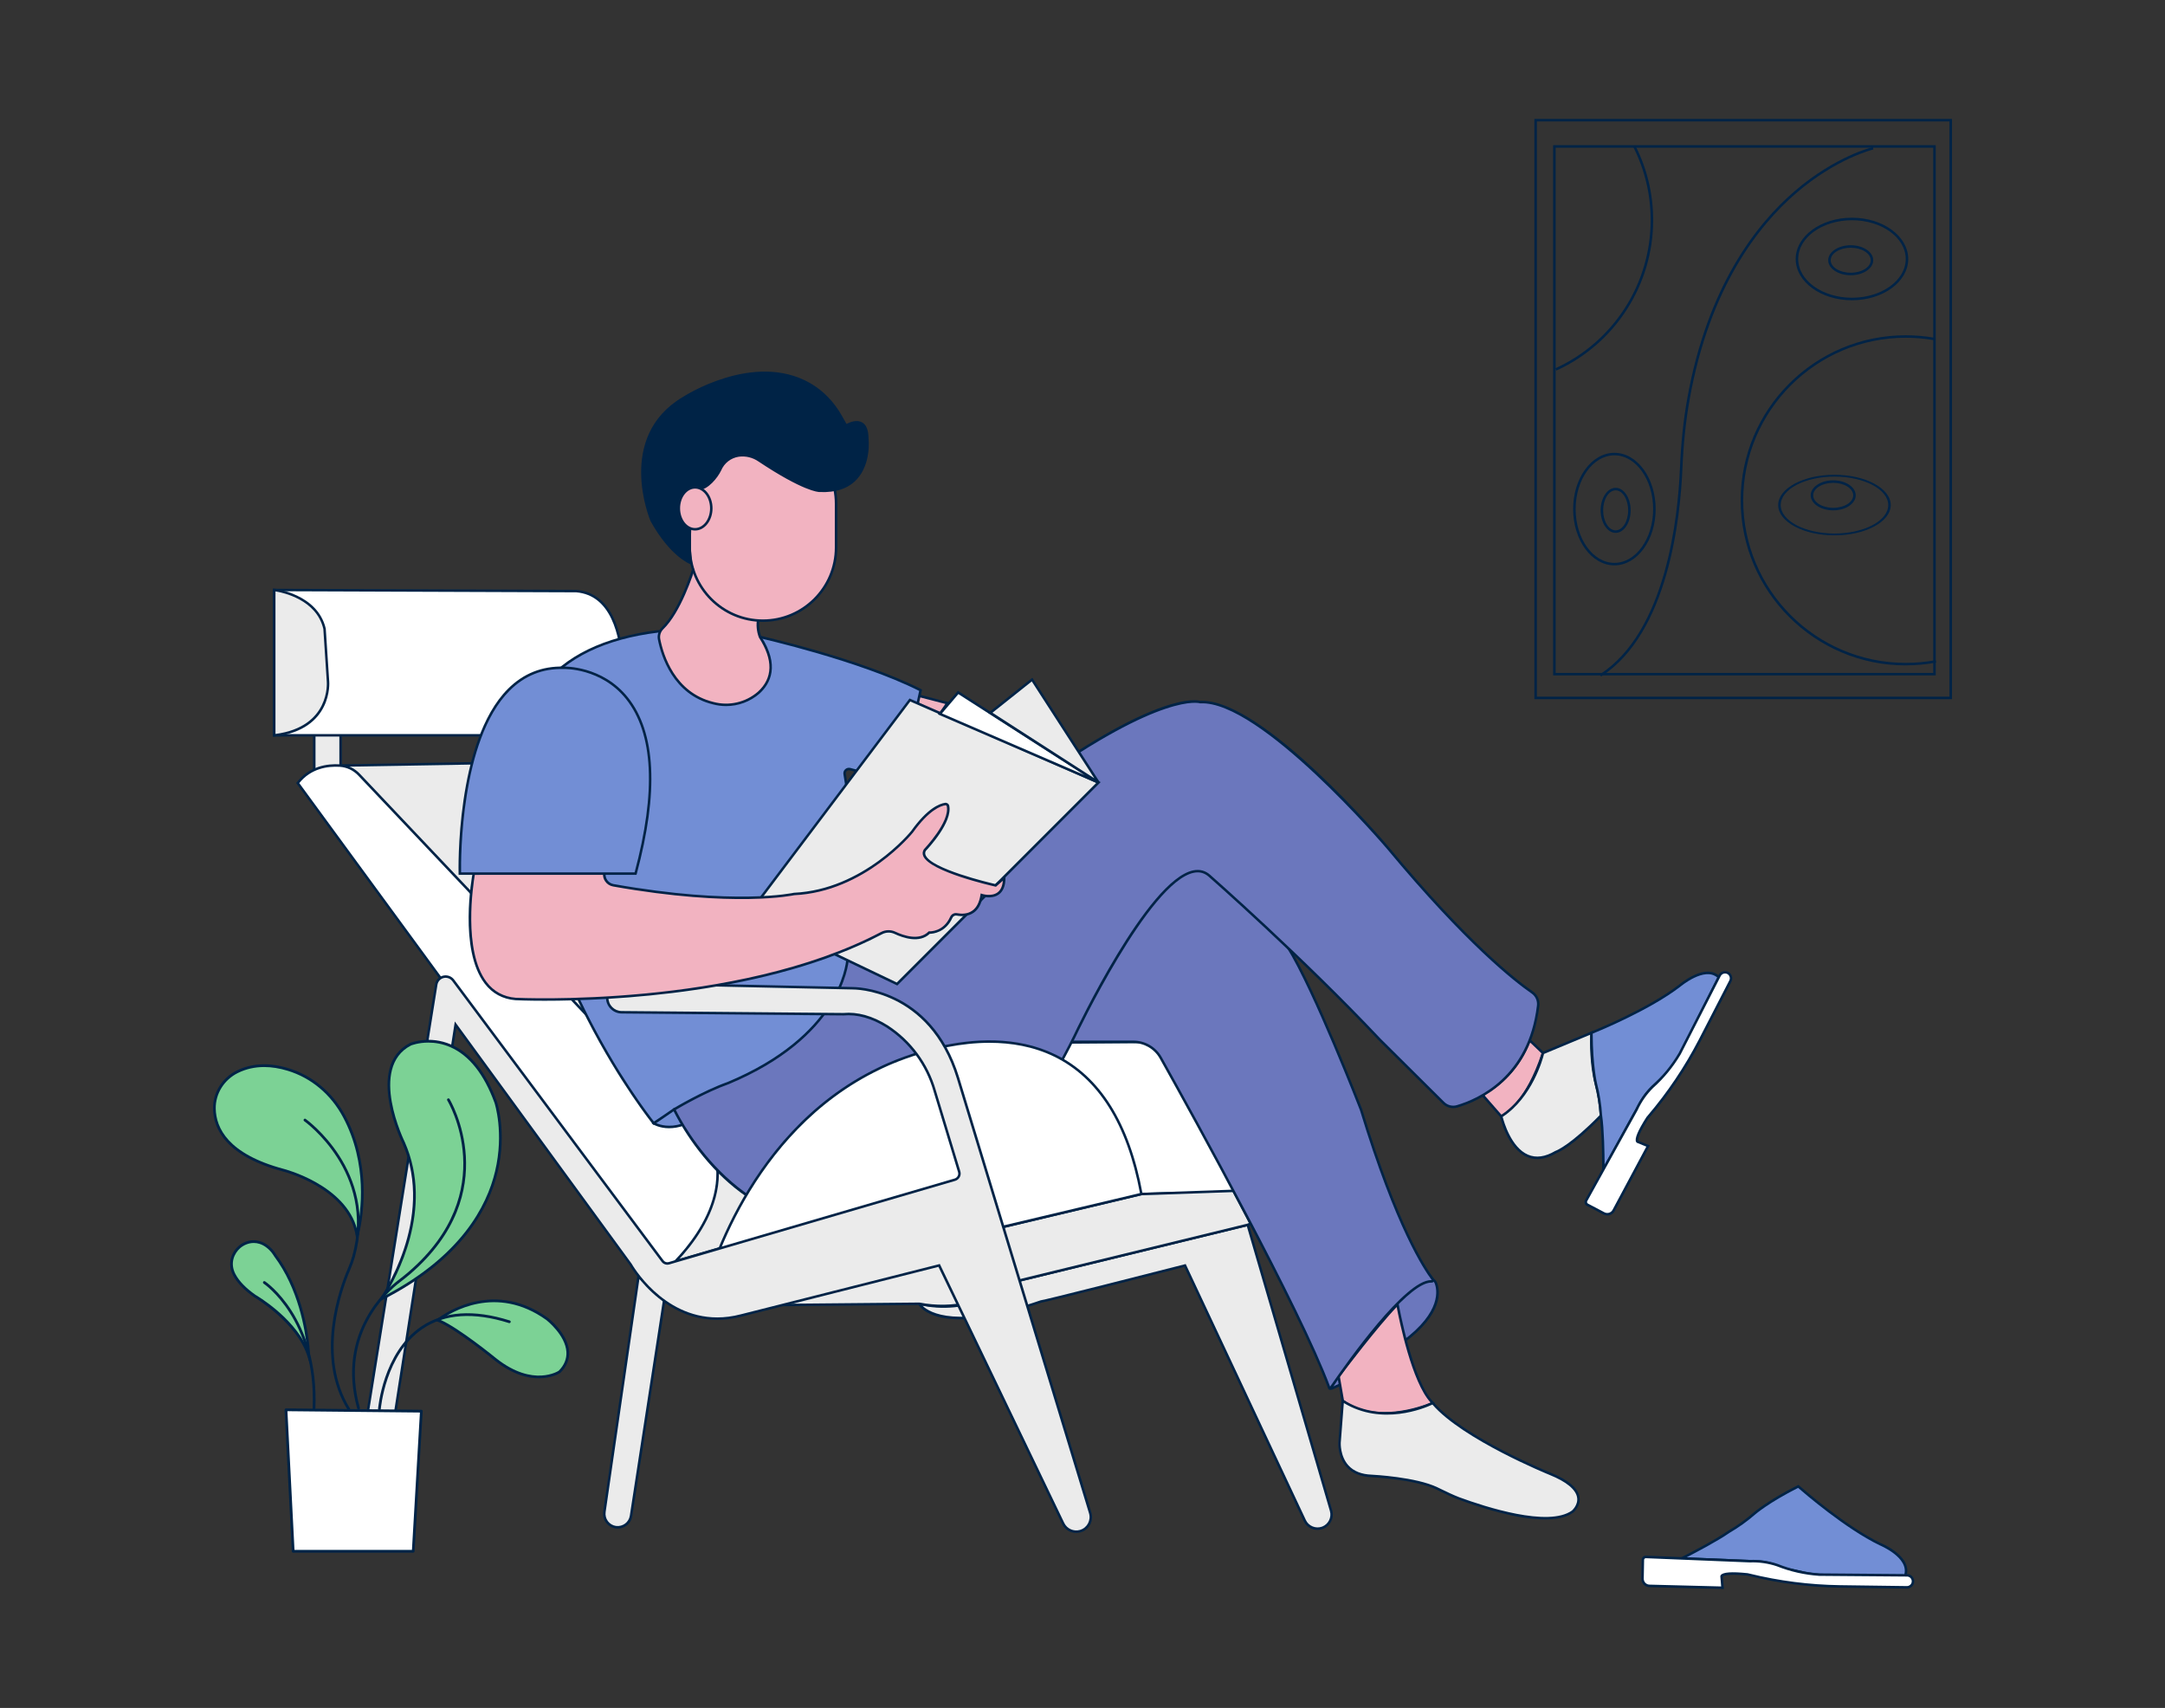 <?xml version="1.0" encoding="UTF-8"?>
<svg xmlns="http://www.w3.org/2000/svg" id="a" width="865.76" height="682.89" viewBox="0 0 865.76 682.89">
  <rect x="0" y="0" width="865.76" height="682.89" fill="#333333" stroke="none"/>
  <g>
    <g>
      <g>
        <path d="M135.87,306.1l91.12-1.55,123.14,151.19-60.38,42.8-22.23,6.53s-1.8,1.27-4.37-3.23l-127.28-195.74Z" fill="#ebebeb"></path>
        <path d="M266.87,505.74c-.15,0-.31-.02-.49-.06-1.22-.27-2.45-1.48-3.66-3.59l-127.76-196.47,92.27-1.57,.15,.19,123.48,151.6-60.96,43.18-22.17,6.51c-.14,.08-.44,.2-.86,.2Zm-130.08-199.15l126.79,194.98c1.38,2.41,2.45,2.99,2.97,3.12,.45,.11,.7-.03,.71-.04l.13-.06,22.15-6.51,59.88-42.44-122.65-150.59-89.97,1.53Z" fill="#002346"></path>
      </g>
      <g>
        <rect x="125.67" y="289.89" width="10.53" height="25.63" fill="#ebebeb"></rect>
        <path d="M136.7,316.02h-11.53v-26.63h11.53v26.63Zm-10.53-1h9.53v-24.63h-9.53v24.63Z" fill="#002346"></path>
      </g>
      <g>
        <path d="M109.66,235.9v58.1h113.41c14.36,.04,26.03-11.56,26.08-25.92,0-.43,0-.86-.03-1.29-.76-14.37-4.9-29.29-18.64-30.45l-120.82-.44Z" fill="#fff"></path>
        <path d="M223.15,294.5H109.16v-59.1l121.32,.44c11.51,.97,18.12,11.66,19.14,30.92,.02,.44,.03,.88,.03,1.32-.02,7.08-2.8,13.73-7.82,18.72-5,4.97-11.63,7.71-18.68,7.71Zm-112.99-1h112.91c6.78,.04,13.23-2.61,18.06-7.42s7.5-11.2,7.52-18.01c0-.42,0-.84-.03-1.26-.69-13.03-4.4-28.81-18.18-29.98l-120.28-.44v57.1Z" fill="#002346"></path>
      </g>
      <g>
        <path d="M570.8,511.62c1.26-.57,2.75-.02,3.32,1.24,0,.01,.01,.02,.02,.04,1.46,3.65,2.08,12.48-13,23.64,0,0-15.7,13.27-28.55,18.59-.15,.06-.32-.02-.38-.17-.04-.09-.02-.19,.04-.27,3.6-5.29,23.13-37.15,38.55-43.07Z" fill="#6b77bd"></path>
        <path d="M532.49,555.65c-.11,0-.22-.02-.32-.07-.19-.09-.34-.24-.42-.44-.1-.25-.06-.53,.1-.75,.35-.52,.87-1.31,1.53-2.33,5.74-8.79,23.21-35.52,37.23-40.91,.73-.33,1.54-.35,2.29-.07,.75,.28,1.35,.84,1.68,1.57,1.37,3.42,2.78,12.5-13.14,24.29-.13,.11-15.88,13.36-28.66,18.65-.1,.04-.2,.06-.3,.06Zm.19-.69s0,0,0,0c0,0,0,0,0,0Zm39.17-43.07c-.28,0-.57,.06-.83,.18h-.03c-13.72,5.28-31.07,31.82-36.77,40.54-.46,.7-.85,1.29-1.16,1.77,12.5-5.39,27.61-18.1,27.77-18.23,15.81-11.71,13.84-20.62,12.86-23.07-.23-.5-.63-.88-1.13-1.06-.23-.09-.47-.13-.71-.13Z" fill="#002346"></path>
      </g>
      <g>
        <path d="M558.83,521.55s5.57,31.28,14.14,39.42c0,0-21.43,9.86-36-.85l-1.71-9.86s15.85-21,23.57-28.71Z" fill="#f2b3c1"></path>
        <path d="M553.63,565.58c-5.69,0-11.76-1.24-16.96-5.05l-.16-.12-1.78-10.27,.13-.17c.16-.21,15.96-21.12,23.62-28.76l.68-.68,.17,.94c.06,.31,5.64,31.21,13.99,39.15l.54,.51-.67,.31c-.14,.06-9.2,4.15-19.55,4.15Zm-16.2-5.74c12.74,9.19,30.98,2.48,34.67,.96-7.55-8.08-12.58-32.94-13.58-38.21-7.43,7.68-21.23,25.83-22.72,27.8l1.64,9.45Z" fill="#002346"></path>
      </g>
      <g>
        <path d="M592.78,437.73l7.54,8.62s9.43-3.23,16.7-25.32l-5.38-5.13c-3.43,9.32-10.13,17.08-18.86,21.83Z" fill="#f2b3c1"></path>
        <path d="M600.17,446.93l-8.17-9.34,.55-.3c8.62-4.69,15.24-12.35,18.63-21.56l.26-.71,6.16,5.87-.1,.3c-7.26,22.07-16.62,25.5-17.01,25.64l-.32,.11Zm-6.6-9.06l6.89,7.88c1.64-.79,9.64-5.49,15.99-24.57l-4.6-4.39c-3.47,8.93-9.93,16.38-18.28,21.09Z" fill="#002346"></path>
      </g>
      <path d="M285.89,516.97c-6.8,0-14.47-1.67-18.29-8.26h0s-.12-.21-.12-.21l.09-.25c.18-.44,.45-1.1,48.26-14.77,23.52-6.72,47.27-13.36,47.51-13.43l.41-.12,7.52,16.35-72.27,18.91c-.48,.14-6.37,1.78-13.1,1.78Zm-17.19-8.36c7.47,11.89,29.8,5.68,30.03,5.62l71.12-18.61-6.66-14.49c-25.32,7.08-88.99,25.07-94.49,27.49Zm-.24-.4s0,0,0,0c0,0,0,0,0,0h0Z" fill="#ed1c24"></path>
      <g>
        <path d="M473.87,505.97l47.89,102c1.26,2.67,4.35,3.92,7.11,2.87h0c2.75-1.04,4.23-4.02,3.4-6.84l-33.33-114.28-93.28,22.74s-15.78,13.93-38.06,8.82c0,0,7,13.46,48.73-.93,1.38,0,57.54-14.38,57.54-14.38Z" fill="#ebebeb"></path>
        <path d="M526.89,611.71c-2.32,0-4.54-1.32-5.58-3.52l-47.71-101.63c-7.24,1.85-54.17,13.85-57.15,14.28-41.62,14.34-49,1.24-49.29,.67l-.5-.96,1.05,.24c21.76,4.98,37.46-8.57,37.62-8.71l.09-.08,93.86-22.88,.13,.46,33.33,114.28c.9,3.05-.73,6.32-3.7,7.45-.71,.27-1.44,.4-2.16,.4Zm-52.74-106.32l48.07,102.37c1.14,2.42,3.98,3.56,6.48,2.62,2.49-.94,3.85-3.68,3.1-6.23l-33.2-113.82-92.7,22.6c-1.34,1.13-16.35,13.2-37,9.15,2.83,2.75,13.72,9.38,47.27-2.19l.16-.03c1.47-.1,41.95-10.4,57.42-14.36l.4-.1Z" fill="#002346"></path>
      </g>
      <g>
        <polygon points="456.41 477.41 512.55 476.13 470.77 409.28 460.57 416.55 402.63 416.99 456.41 477.41" fill="#fff"></polygon>
        <path d="M456.19,477.92l-.15-.17-54.51-61.24,58.89-.45,10.5-7.49,.28,.45,42.25,67.59-57.25,1.31Zm-52.45-60.43l52.89,59.42,55.03-1.25-41.03-65.66-9.9,7.05h-.16s-56.84,.43-56.84,.43Z" fill="#002346"></path>
      </g>
      <g id="b">
        <path d="M313.29,521.77l54.3-.49c13.36,2.59,27.2-.62,38.06-8.82l93.29-22.74,1.19-.52-6.85-13.07-36.86,1.28-126,30-17.13,14.36Z" fill="#bcbec0"></path>
      </g>
      <g>
        <path d="M313.29,521.77l54.3-.49c13.36,2.59,27.2-.62,38.06-8.82l93.29-22.74,1.19-.52-6.85-13.07-36.86,1.28-126,30-17.13,14.36Z" fill="#ebebeb"></path>
        <path d="M376.7,522.66c-3.05,0-6.12-.29-9.15-.87l-55.64,.5,18.29-15.33,.11-.03,126-30,37.27-1.3,7.25,13.82-1.68,.73-93.27,22.74c-8.46,6.36-18.73,9.73-29.17,9.73Zm-9.06-1.87h.05c13.21,2.57,26.93-.61,37.66-8.72l.18-.09,93.29-22.74,.62-.27-6.46-12.32-36.55,1.27-125.79,29.96-15.97,13.39,52.96-.48Z" fill="#002346"></path>
      </g>
      <g>
        <path d="M428.63,416.55h24.61c4.53,0,8.71,2.45,10.92,6.41,12.78,22.84,55.83,100.63,67.44,132.08,.04,.13,.18,.19,.3,.15,.05-.02,.1-.05,.12-.1,3-4.39,29.76-43.45,40.48-42.76,.3,0,.54-.23,.55-.53,0-.13-.04-.25-.12-.35-3.42-4.41-14.43-21.08-28.67-67.72,0,0-18.55-47.89-29.34-65.15,0,0-19.85-45.31-37.54-42.72,0,.04-50.45,24.59-48.76,80.69Z" fill="#6b77bd"></path>
        <path d="M531.83,555.7c-.31,0-.59-.19-.7-.5-11.62-31.47-54.53-108.99-67.4-132-2.12-3.79-6.14-6.15-10.48-6.15h-25.1v-.49c-1.61-52.85,42.79-77.89,48.74-81v-.13s.44-.06,.44-.06c17.88-2.59,37.25,41.15,38.07,43.02,10.66,17.04,29.16,64.69,29.35,65.17,14.36,47.02,25.52,63.62,28.6,67.59,.15,.19,.23,.42,.22,.67-.01,.57-.53,1.03-1.06,1.02-.09,0-.17,0-.26,0-7.9,0-25.68,21.89-39.79,42.55-.08,.13-.22,.24-.38,.29-.08,.03-.16,.04-.24,.04Zm.24-.84s0,0,0,0c0,0,0,0,0,0Zm-.45-.05s0,0,0,.01c0,0,0,0,0-.01Zm-102.5-138.76h24.12c4.71,0,9.06,2.56,11.36,6.67,12.82,22.91,55.41,99.85,67.3,131.68,7.28-10.61,30.05-42.58,40.34-42.58,.1,0,.21,0,.31,0-3.1-4.08-14.36-20.81-28.75-67.96-.17-.44-18.64-48.01-29.29-65.03-.23-.51-19.86-44.85-36.96-42.5,0,0-.02,0-.03,.01-5.1,2.64-49.71,27.22-48.4,79.69Z" fill="#002346"></path>
      </g>
      <g>
        <path d="M119.06,313.1l144.54,197.32s30.43-23.77,21.87-50.87l-141.84-149.77c-2.02-2.17-4.8-3.48-7.76-3.68-4.76-.28-11.86,.59-16.81,7Z" fill="#fff"></path>
        <path d="M263.51,511.13L118.44,313.09l.23-.3c5.01-6.49,12.14-7.5,17.23-7.19,3.1,.2,5.98,1.57,8.1,3.84l141.92,149.85,.03,.11c8.57,27.12-21.73,51.17-22.04,51.41l-.41,.32ZM119.69,313.11l144,196.59c3.54-2.94,29.04-25.17,21.33-49.89l-141.76-149.69c-1.95-2.09-4.59-3.34-7.43-3.52-4.77-.28-11.42,.63-16.15,6.51Z" fill="#002346"></path>
      </g>
      <g>
        <path d="M109.66,235.9s16.93,1.83,20.13,15.56l1.38,21.05s1.83,18.77-21.51,21.51v-58.12Z" fill="#ebebeb"></path>
        <path d="M109.16,294.58v-59.24l.55,.06c.17,.02,17.32,2.03,20.56,15.94l1.39,21.13c.02,.18,1.6,19.27-21.95,22.04l-.56,.07Zm1-58.11v56.98c22.01-2.88,20.53-20.71,20.51-20.9l-1.38-21.07c-2.75-11.76-16.22-14.55-19.13-15.02Z" fill="#002346"></path>
      </g>
      <g>
        <polygon points="367.28 278.16 378.85 281.15 375.85 285.44 366.43 281.15 367.28 278.16" fill="#f2b3c1"></polygon>
        <path d="M376.03,286.07l-10.19-4.64,1.1-3.87,12.74,3.29-3.65,5.22Zm-8.99-5.19l8.65,3.94,2.35-3.36-10.4-2.69-.6,2.11Z" fill="#002346"></path>
      </g>
      <g>
        <path d="M336.07,394.9c11.68-20.71,3.77-73.03,1.69-85.41-.21-1.25,.94-2.29,2.16-1.96l20.09,5.31,8.14-36.86c-24.43-12.38-64.2-21.28-64.2-21.28l-40.82-2.25c-62.56,7.72-55.7,55.28-55.7,55.28,2.57,78.42,54,141.41,54,141.41,9.51-5.9,19.49-10.99,29.85-15.23,0,0,36.67-15.82,44.8-39Z" fill="#728ed5"></path>
        <path d="M261.31,449.79l-.28-.34c-.51-.63-51.57-64.02-54.11-141.71-.02-.12-2.39-17.68,9.4-33.11,9.47-12.4,25.2-20.03,46.74-22.69l40.91,2.25c.48,.1,40.19,9.07,64.4,21.33l.35,.18-8.34,37.75-20.59-5.44c-.42-.11-.84,0-1.15,.28-.32,.29-.46,.69-.38,1.12,2.52,14.92,9.82,65.15-1.72,85.7-8.14,23.1-44.69,39.09-45.06,39.25-10.31,4.22-20.33,9.33-29.79,15.2l-.37,.23Zm1.78-196.85c-21.18,2.62-36.68,10.13-45.98,22.3-11.54,15.1-9.22,32.24-9.2,32.41,2.44,74.46,49.57,135.7,53.62,140.82,9.39-5.8,19.33-10.86,29.55-15.04,.36-.15,36.55-16,44.52-38.7l.04-.08c11.71-20.76,3.41-74.52,1.63-85.08-.13-.75,.13-1.51,.7-2.02,.56-.51,1.34-.71,2.08-.51l19.58,5.17,7.94-35.97c-24.12-12.12-63.34-20.98-63.74-21.06l-40.74-2.24Z" fill="#002346"></path>
      </g>
      <g>
        <path d="M261.44,449.13s4.71,3,12,.43l-3.86-6-8.14,5.57Z" fill="#728ed5"></path>
        <path d="M267.62,451.11c-3.93,0-6.3-1.47-6.44-1.56l-.64-.41,9.19-6.29,4.48,6.96-.6,.21c-2.26,.8-4.28,1.08-5.99,1.08Zm-5.19-2.04c1.48,.65,5.19,1.82,10.25,.22l-3.23-5.03-7.02,4.8Z" fill="#002346"></path>
      </g>
      <g>
        <path d="M291.11,433.06c-10,3.54-21.53,10.5-21.53,10.5,0,0,23.78,52.49,74.56,45.42,0,0,44.35,8.36,85.49-74.56,0,0,37.28-79.06,54-64.27,0,0,36.64,32.13,68.14,65.56l25.45,25.25c1.44,1.43,3.55,1.96,5.49,1.38,8.18-2.4,28.93-11.27,32.36-40.19,.27-2.07-.64-4.12-2.35-5.32-6.78-4.68-26.22-19.86-57.78-57.83,0,0-50.56-59.56-75-58.27,0,0-14.35-5.15-65.78,31.49,0,0-41.78,58.49-75.2,70.71,.04-.03-.92,30.53-47.85,50.13Z" fill="#6b77bd"></path>
        <path d="M334.97,490.13c-21.67,0-37.56-10.96-47.5-20.85-12.22-12.16-18.28-25.38-18.34-25.51l-.18-.4,.38-.23c.12-.07,11.68-7.02,21.61-10.54,44.01-18.38,47.29-46.24,47.52-49.36l-.75-.37,1.1-.4c32.89-12.03,74.55-69.95,74.96-70.53l.12-.12c49.39-35.19,64.66-32.03,66.14-31.59,.24-.01,.49-.02,.73-.02,24.67,0,72.54,56.05,74.58,58.47,31.54,37.95,50.85,53.02,57.68,57.74,1.87,1.31,2.85,3.53,2.56,5.79-3.44,28.99-24.02,38.06-32.72,40.61-2.12,.63-4.41,.06-5.98-1.5l-25.45-25.25c-31.13-33.04-67.75-65.22-68.12-65.54-1.71-1.52-3.66-2.02-5.96-1.55-17.85,3.67-46.97,65.04-47.26,65.66-21.32,42.97-43.52,61.02-58.4,68.61-15.65,7.98-26.42,6.44-27.55,6.25-3.16,.44-6.22,.64-9.17,.64Zm-64.73-46.37c2.36,4.85,26.38,51.33,73.84,44.73h.08s.08,0,.08,0c.11,.02,11.17,1.96,27.09-6.18,14.72-7.53,36.7-25.46,57.86-68.11,1.2-2.54,29.63-62.43,47.96-66.2,2.59-.53,4.88,.07,6.82,1.78,.37,.32,37.02,32.53,68.17,65.59l25.44,25.24c1.31,1.3,3.22,1.79,5,1.25,8.5-2.49,28.64-11.36,32.01-39.77,.24-1.9-.58-3.76-2.14-4.85-6.87-4.74-26.26-19.88-57.88-57.92-.5-.59-50.71-59.39-74.59-58.09h-.1s-.09-.03-.09-.03c-.14-.05-14.91-4.47-65.25,31.38-1.66,2.3-42.46,58.51-75.07,70.7-.21,2.97-3.38,31.54-48.14,50.24h-.03c-8.81,3.13-18.96,9-21.05,10.24Z" fill="#002346"></path>
      </g>
      <g>
        <path d="M536.94,560.12l-1.28,16.71s-.86,12.86,12.85,13.28c0,0,17.45,.87,26.09,5,2.9,1.39,5.76,2.84,8.78,4,11.59,4.27,36.06,12,45.48,5.26,0,0,9.32-7.71-9-15.1,0,0-35-14.14-46.92-28.29,0-.01-19.25,9.85-36-.86Z" fill="#ebebeb"></path>
        <path d="M617.84,607.53c-10.98,0-25.37-4.54-34.63-7.95-2.51-.96-4.95-2.14-7.3-3.28l-1.52-.74c-8.45-4.04-25.73-4.94-25.9-4.95-4.32-.13-7.69-1.49-10-4.04-3.66-4.03-3.33-9.54-3.32-9.77l1.34-17.55,.7,.45c15.69,10.03,33.5,1.81,35.48,.84l.25-.12,.38,.24c11.7,13.89,46.38,28.01,46.72,28.15,7.14,2.88,11.05,6.19,11.61,9.82,.55,3.57-2.36,6.03-2.48,6.13-2.78,1.99-6.76,2.78-11.34,2.78Zm-80.46-46.55l-1.22,15.89s-.3,5.32,3.07,9.03c2.12,2.34,5.25,3.58,9.3,3.71,.73,.04,17.66,.92,26.29,5.05l1.53,.74c2.33,1.13,4.75,2.3,7.21,3.25,10.41,3.83,35.63,12.03,45.01,5.32,0,0,2.58-2.19,2.1-5.2-.5-3.21-4.31-6.34-11-9.04-.35-.14-34.77-14.15-46.86-28.14-3.19,1.49-20.14,8.62-35.43-.62Z" fill="#002346"></path>
      </g>
      <g>
        <path d="M640.18,446.08v-.15c-.25-4.24-.92-8.45-2-12.56-2.42-9.29-1.77-20.42-1.77-20.42l-19.39,8.08s-3.77,17-16.7,25.32c0,0,5.39,24,21.82,14.27,0,0,5.39-1.61,18.04-14.54Z" fill="#ebebeb"></path>
        <path d="M614.75,463.44c-1.43,0-2.8-.28-4.12-.85-7.85-3.39-10.68-15.61-10.79-16.13l-.08-.34,.29-.19c12.6-8.11,16.45-24.84,16.48-25.01l.06-.25,.24-.1,20.13-8.39-.05,.8c0,.11-.62,11.16,1.75,20.27,1.09,4.13,1.77,8.39,2.02,12.66v.38s-.14,.15-.14,.15c-11.49,11.74-16.96,14.19-18.15,14.61h0c-2.69,1.6-5.25,2.4-7.65,2.4Zm-13.85-16.87c.51,1.99,3.44,12.21,10.13,15.1,3.21,1.39,6.86,.89,10.86-1.48l.17-.07c.62-.23,6.07-2.46,17.62-14.24-.25-4.16-.92-8.33-1.98-12.38-2.04-7.83-1.91-17.06-1.82-19.78l-18.43,7.68c-.54,2.16-4.7,17.34-16.56,25.18Z" fill="#002346"></path>
      </g>
      <g>
        <path d="M636.41,412.95s22.36-8.88,35.29-18.85c0,0,10.27-8.73,15.65-3.35l-14,27.79c-1.69,3.63-3.84,7.02-6.41,10.08-1.74,1.95-4,3.85-6.11,5.94-1.78,1.7-3.3,3.65-4.52,5.78l-15.13,27.44s.09-14.47-1-21.85c-.27-4.24-.94-8.45-2-12.56,0,0-1.77-6.95-1.77-20.42Z" fill="#728ed5"></path>
        <path d="M640.67,469.75v-1.97c.01-.14,.09-14.52-.98-21.77-.27-4.24-.94-8.43-1.99-12.51-.02-.07-1.79-7.17-1.79-20.55v-.34l.32-.12c.22-.09,22.44-8.97,35.17-18.78,.42-.36,10.67-8.95,16.31-3.31l.26,.26-.16,.32-14,27.79c-1.7,3.65-3.88,7.08-6.47,10.18-1.1,1.23-2.37,2.41-3.71,3.66-.81,.75-1.63,1.52-2.43,2.31-1.75,1.67-3.24,3.58-4.44,5.67l-16.08,29.16Zm-3.76-56.46c.03,13.02,1.74,19.89,1.75,19.96,1.06,4.13,1.74,8.39,2.01,12.65,.84,5.69,.98,15.73,1,19.94l14.19-25.74c1.25-2.18,2.8-4.17,4.61-5.9,.8-.79,1.63-1.57,2.45-2.33,1.32-1.23,2.57-2.4,3.63-3.58,2.53-3.02,4.66-6.37,6.33-9.96l13.84-27.47c-5.07-4.47-14.61,3.54-14.71,3.62-12.02,9.27-32.34,17.68-35.11,18.81Z" fill="#002346"></path>
      </g>
      <g>
        <path d="M659.04,458.2l-4-1.62s-2.43,0,3.77-9.69l.45-.53c7.93-9.31,14.78-19.5,20.42-30.35l12.26-23.77c.56-1.09,.22-2.43-.8-3.11h0c-1.12-.73-2.62-.43-3.35,.69-.05,.07-.09,.14-.13,.22l-16,31.26c-2.93,4.95-6.6,9.42-10.89,13.26-2.65,2.62-4.8,5.71-6.35,9.1l-20.15,36.37c-.32,.58-.1,1.31,.48,1.63,0,0,0,0,0,0l6.65,3.5c1.39,.73,3.1,.2,3.84-1.18l13.79-25.78Z" fill="#fff"></path>
        <path d="M642.73,485.99c-.52,0-1.05-.12-1.55-.38l-6.73-3.54c-.37-.23-.63-.57-.75-.97-.13-.43-.08-.89,.14-1.29l20.15-36.37c1.56-3.43,3.73-6.54,6.44-9.21,4.27-3.82,7.91-8.25,10.81-13.16l15.99-31.23c.05-.09,.1-.18,.15-.26,.89-1.35,2.7-1.72,4.05-.84,1.23,.83,1.65,2.44,.97,3.76l-12.26,23.77c-5.65,10.87-12.54,21.12-20.48,30.44l-.45,.53c-4.98,7.79-4.07,8.88-4.06,8.89l4.61,1.84-14.05,26.27c-.6,1.13-1.76,1.77-2.96,1.77Zm-7.68-4.74l6.6,3.47c1.14,.59,2.56,.16,3.17-.97l13.53-25.29-3.42-1.39c-.22-.04-.49-.19-.67-.5-.69-1.26,.67-4.51,4.14-9.95l.49-.58c7.9-9.27,14.74-19.45,20.36-30.26l12.26-23.77c.45-.86,.17-1.92-.63-2.46-.88-.58-2.07-.33-2.66,.55-.04,.06-.07,.11-.1,.17l-16,31.26c-2.97,5.03-6.67,9.53-11,13.41-2.6,2.57-4.7,5.58-6.23,8.93l-20.17,36.4c-.09,.16-.11,.35-.05,.53,.05,.18,.17,.33,.34,.42l.05,.03Z" fill="#002346"></path>
      </g>
      <g>
        <path d="M719.11,594.3s18,16,32.68,23.08c0,0,12.88,5.24,10,12.88l-31.08-.48c-3.9,.04-7.79-.45-11.56-1.45-2.52-.67-4.81-.73-8.36-2.19-2.28-.99-4.72-1.59-7.2-1.78l-31.06-1.27s12.72-6.36,18.84-10.63c3.67-2.14,7.13-4.63,10.33-7.42,0,0,5.38-4.69,17.41-10.74Z" fill="#728ed5"></path>
        <path d="M762.14,630.77l-31.43-.49c-3.91,.02-7.87-.45-11.68-1.47-.81-.22-1.59-.37-2.43-.53-1.67-.32-3.57-.68-6-1.68-2.25-.98-4.61-1.56-7.05-1.74l-32.98-1.35,1.74-.87c.13-.06,12.76-6.39,18.78-10.59,3.67-2.15,7.12-4.62,10.29-7.39,.05-.05,5.57-4.8,17.51-10.81l.3-.15,.25,.23c.18,.16,18.12,16.04,32.56,23,.52,.21,13.27,5.5,10.25,13.51l-.12,.33Zm-31.43-1.49l30.73,.47c2.18-6.92-9.71-11.86-9.83-11.91-13.65-6.58-30.31-20.97-32.57-22.94-11.61,5.87-16.95,10.47-17.01,10.52-3.22,2.8-6.72,5.32-10.41,7.47-4.71,3.29-13.47,7.88-17.16,9.78l29.15,1.19c2.56,.19,5.04,.8,7.38,1.82,2.33,.96,4.09,1.3,5.8,1.62,.85,.16,1.65,.32,2.49,.54,3.73,.99,7.57,1.46,11.43,1.43Z" fill="#002346"></path>
      </g>
      <g>
        <path d="M688.82,634.82l-.36-4.33s-1.09-2.17,10.35-1l.68,.16c11.88,2.91,24.06,4.47,36.29,4.64l26.77,.36c1.23,.02,2.27-.89,2.42-2.11h0c.17-1.32-.77-2.52-2.08-2.68-.1-.01-.19-.02-.29-.02l-35.12-.28c-5.74-.39-11.38-1.67-16.73-3.78-3.54-1.19-7.27-1.73-11-1.59l-41.55-1.69c-.66-.02-1.22,.5-1.24,1.16,0,0,0,0,0,.01l-.14,7.51c-.03,1.57,1.21,2.86,2.78,2.9l29.22,.74Z" fill="#fff"></path>
        <path d="M689.37,635.34l-29.78-.75c-1.83-.04-3.3-1.57-3.27-3.41l.14-7.58c.03-.43,.21-.84,.53-1.13,.33-.31,.76-.46,1.22-.46l41.55,1.69c3.77-.14,7.53,.4,11.14,1.62,5.33,2.11,10.91,3.37,16.61,3.75l35.09,.28c.11,0,.23,0,.34,.02,1.59,.2,2.72,1.65,2.52,3.24-.18,1.47-1.47,2.59-2.92,2.55l-26.77-.36c-12.25-.17-24.5-1.74-36.4-4.66l-.67-.16c-9.2-.93-9.76,.37-9.77,.38l.43,4.97Zm-31.91-11.61l-.14,7.46c-.02,1.29,1,2.36,2.29,2.39l28.66,.73-.31-3.71c-.06-.22-.05-.52,.15-.82,.82-1.18,4.33-1.44,10.75-.78l.74,.17c11.83,2.9,24,4.46,36.18,4.63l26.77,.36c.93,0,1.8-.7,1.92-1.67,.13-1.04-.61-1.99-1.65-2.12-.07,0-.15-.01-.23-.01l-35.12-.28c-5.83-.4-11.51-1.68-16.91-3.82-3.47-1.17-7.12-1.69-10.8-1.55l-41.59-1.69c-.17-.02-.36,.06-.5,.19-.14,.13-.21,.3-.22,.49v.05Z" fill="#002346"></path>
      </g>
      <g>
        <path d="M255.29,510.61l-13.6,93.88c-.43,2.96,1.62,5.7,4.58,6.13,.02,0,.05,0,.07,0h0c2.9,.35,5.55-1.66,6-4.54l13.6-88.52-10.65-6.96Z" fill="#ebebeb"></path>
        <path d="M247.02,611.17c-.24,0-.49-.01-.73-.04-1.64-.24-3.03-1.06-3.97-2.32-.95-1.26-1.34-2.82-1.11-4.38l13.71-94.66,11.58,7.57-13.65,88.84c-.45,2.92-2.94,5-5.82,5Zm8.66-99.71l-13.49,93.1c-.19,1.3,.14,2.59,.92,3.64,.79,1.05,1.93,1.73,3.23,1.92,2.7,.33,5.1-1.48,5.51-4.11l13.55-88.2-9.72-6.35Z" fill="#002346"></path>
      </g>
      <g>
        <path d="M278.37,224.16s-5.43,19.33-13.43,27.06c-1.19,1.17-1.71,2.86-1.37,4.49,1.29,6.46,5.94,21.6,21.59,25.43,6.39,1.72,13.22,.15,18.22-4.19,4.55-4.14,7.72-11.16,.55-22.26-.95-2.53-1.14-5.29-.56-7.93,0,0-13.69-.04-25-22.6Z" fill="#f2b3c1"></path>
        <path d="M290.34,282.32c-1.77,0-3.55-.23-5.3-.7-15.94-3.9-20.66-19.35-21.95-25.82-.38-1.8,.19-3.66,1.51-4.95,7.81-7.55,13.24-26.65,13.3-26.84l.35-1.24,.58,1.16c11.02,21.97,24.42,22.32,24.56,22.32h.62s-.13,.61-.13,.61c-.56,2.54-.38,5.16,.52,7.6,7.47,11.59,3.76,18.83-.66,22.86-3.77,3.27-8.53,5-13.38,5Zm-11.84-56.82c-1.34,4.39-6.27,19.37-13.21,26.08-1.07,1.05-1.53,2.56-1.23,4.03,1.25,6.28,5.83,21.28,21.22,25.05,6.25,1.67,12.89,.15,17.77-4.08,6.02-5.48,6.18-12.75,.46-21.61l-.05-.1c-.92-2.45-1.15-5.08-.69-7.64-2.77-.27-14.28-2.57-24.27-21.72Z" fill="#002346"></path>
      </g>
      <g>
        <polygon points="363.85 279.87 299.58 365.14 358.71 393.43 439.27 312.86 363.85 279.87" fill="#ebebeb"></polygon>
        <path d="M358.82,394.04l-.32-.15-59.68-28.55,64.88-86.07,76.45,33.44-81.33,81.34Zm-58.47-29.08l58.26,27.87,79.79-79.8-74.39-32.54-63.66,84.47Z" fill="#002346"></path>
      </g>
      <g>
        <polygon points="375.85 285.44 383.14 276.87 439.27 312.86 375.85 285.44" fill="#fff"></polygon>
        <path d="M439.08,313.32l-64.04-27.69,8.01-9.42,56.5,36.22-.47,.88Zm-62.4-28.07l57.15,24.71-50.58-32.43-6.57,7.72Z" fill="#002346"></path>
      </g>
      <g>
        <path d="M412.7,271.73l26.41,40.89s0,.12-.09,.08l-43-27.69,16.68-13.28Z" fill="#ebebeb"></path>
        <path d="M439.06,313.21c-.08,0-.16-.02-.24-.05l-43.65-28.1,17.66-14.06,26.79,41.48v.42l-.26,.23c-.09,.06-.19,.09-.3,.09Zm-42.18-28.24l40.71,26.21-25-38.72-15.7,12.5Z" fill="#002346"></path>
      </g>
      <g>
        <path d="M456.41,477.41l-175.26,41.57s14.14-64.71,70.28-91.7c0,0,87.41-45.64,104.98,50.13Z" fill="#fff"></path>
        <path d="M280.5,519.65l.17-.78c.14-.65,14.84-65.26,70.55-92.04,.38-.2,39.75-20.39,70.78-5.24,17.99,8.78,29.73,27.53,34.91,55.73l.08,.47-.46,.11-176.03,41.75Zm115.22-102.7c-23.05,0-43.77,10.62-44.05,10.77-51.96,24.98-67.98,83.15-69.83,90.58l174.01-41.27c-5.16-27.61-16.69-45.96-34.27-54.54-8.31-4.06-17.24-5.54-25.85-5.54Z" fill="#002346"></path>
      </g>
      <g>
        <path d="M296.36,525.96c-28.76,7.5-44.18-20.42-44.18-20.42l-70-95.87-30.35,195c-.47,3.02-3.29,5.08-6.31,4.62-.13-.02-.27-.05-.4-.08h0c-2.84-.65-4.68-3.39-4.22-6.27l33.54-209.3c.26-1.61,1.52-2.87,3.13-3.14h0c1.42-.23,2.84,.35,3.69,1.51l83.68,112.2c.6,.8,1.62,1.14,2.58,.86l114.3-33.4c1.35-.39,2.13-1.8,1.74-3.16,0-.01,0-.03-.01-.04l-9.81-32.4c-3.04-10.56-9.79-19.68-19-25.67-5.1-3.2-11.11-5.48-17.53-4.89l-88.65-.78c-3.21-.03-5.78-2.66-5.75-5.87,0-.04,0-.09,0-.13h0c.12-3.17,2.75-5.66,5.92-5.6l92.23,2s30.85-.84,42.1,35.84l52.88,173.93c.93,3.07-.8,6.32-3.87,7.25-.04,.01-.09,.03-.13,.04h0c-2.72,.76-5.59-.54-6.81-3.08l-49.58-103.16-79.19,20.01Z" fill="#ebebeb"></path>
        <path d="M430.37,612.91c-2.38,0-4.61-1.35-5.69-3.58l-49.4-102.79-78.79,19.91c-28.79,7.52-44.58-20.38-44.74-20.66l-69.25-94.84-30.17,193.81c-.25,1.59-1.1,2.99-2.4,3.94-1.3,.95-2.9,1.33-4.49,1.09-.14-.02-.29-.05-.43-.08-3.08-.71-5.11-3.71-4.6-6.84l33.54-209.3c.3-1.82,1.72-3.25,3.54-3.55,1.61-.26,3.21,.39,4.18,1.71l83.68,112.2c.47,.63,1.29,.9,2.04,.68l114.3-33.4c.53-.15,.96-.5,1.23-.98s.33-1.03,.17-1.56l-9.82-32.44c-3.01-10.45-9.68-19.47-18.79-25.4-5.89-3.7-11.69-5.31-17.21-4.81l-88.7-.78c-1.69-.02-3.26-.69-4.44-1.89-1.18-1.2-1.82-2.79-1.8-4.48v-.15c.13-3.37,2.95-6.08,6.32-6.08,.04,0,.07,0,.11,0l92.23,2c.3,.02,31.34-.42,42.57,36.19l52.88,173.93c1.01,3.33-.87,6.86-4.2,7.88l-.14,.04c-.57,.16-1.14,.24-1.71,.24Zm-54.54-107.54l49.76,103.53c1.12,2.33,3.74,3.51,6.23,2.82l.12-.04c2.8-.85,4.38-3.83,3.53-6.63l-52.88-173.93c-11-35.87-41.33-35.49-41.61-35.49l-92.25-2c-2.85-.08-5.3,2.25-5.41,5.12v.12c-.02,1.42,.52,2.76,1.52,3.77s2.32,1.58,3.74,1.59l88.65,.78c5.71-.52,11.7,1.14,17.79,4.97,9.32,6.06,16.14,15.28,19.21,25.96l9.81,32.39c.24,.83,.15,1.66-.25,2.37-.39,.71-1.04,1.23-1.82,1.46l-114.3,33.4c-1.15,.34-2.41-.08-3.12-1.04l-83.68-112.2c-.74-1.02-1.97-1.52-3.21-1.32-1.4,.23-2.49,1.33-2.72,2.73l-33.54,209.3c-.42,2.61,1.26,5.11,3.84,5.7,.12,.03,.24,.05,.36,.07,1.33,.21,2.66-.12,3.74-.91s1.79-1.96,2-3.29l30.54-196.19,70.71,96.85c.17,.29,12.17,21.48,34.23,21.48,2.96,0,6.1-.38,9.42-1.25h0s79.58-20.11,79.58-20.11Z" fill="#002346"></path>
      </g>
      <g>
        <path d="M189.45,349.29s-9,48,16.71,50.13c0,0,87.58,4.57,146.32-26.33,1.66-.89,3.64-.94,5.35-.15,3.52,1.66,9.87,3.79,13.74-.08,0,0,5.92,.37,8.82-6.11,.4-.87,1.36-1.35,2.3-1.15,2.89,.54,8.61,.49,9.87-7.74,0,0,9,3,9-6.86l-3.42,3s-32.57-7.28-28.29-14.14c0,0,10.69-11.08,9.24-17.65-.13-.5-.61-.82-1.12-.74-1.89,.27-6.7,1.92-13.26,11.11,0,0-18.85,23.57-47.14,24.85,0,0-23.05,5.26-72.32-3.48-2.41-.43-4.01-2.75-3.54-5.15l.02-.08-52.28,.57Z" fill="#f2b3c1"></path>
        <path d="M217.83,400.14c-7.21,0-11.5-.21-11.69-.22-5.14-.42-9.28-2.67-12.34-6.68-10.39-13.63-5.07-42.8-4.83-44.04l.08-.4h.41s52.89-.58,52.89-.58l-.12,.6c-.22,1.11,0,2.15,.6,3.02,.59,.87,1.49,1.44,2.52,1.63,48.6,8.62,71.89,3.54,72.12,3.48,27.83-1.27,46.67-24.44,46.86-24.67,6.46-9.06,11.28-10.96,13.58-11.29,.77-.11,1.49,.36,1.68,1.11,1.46,6.63-8.51,17.22-9.33,18.08-.33,.56-.37,1.13-.12,1.73,2.3,5.5,25.23,10.95,27.88,11.56l4.06-3.56v1.1c0,3.14-.89,5.38-2.64,6.64-2.25,1.62-5.23,1.14-6.46,.85-.55,2.97-1.75,5.13-3.57,6.42-2.26,1.6-4.94,1.53-6.79,1.18-.73-.16-1.45,.2-1.75,.87-2.67,5.97-7.91,6.39-9.07,6.4-4.11,3.89-10.61,1.7-14.15,.03-1.55-.72-3.39-.67-4.9,.14-45.52,23.95-108.99,26.6-134.89,26.6Zm-27.96-50.35c-.61,3.61-4.76,30.42,4.72,42.85,2.88,3.77,6.78,5.89,11.61,6.29,.86,.04,88.11,4.2,146.05-26.27,1.79-.95,3.95-1.01,5.79-.16,3.35,1.58,9.51,3.68,13.18,.02l.16-.16h.23c.23,.03,5.62,.27,8.33-5.8,.51-1.1,1.68-1.69,2.86-1.44,1.65,.31,4.04,.38,6.01-1.02,1.71-1.21,2.8-3.33,3.26-6.31l.09-.58,.56,.19s3.69,1.19,6.12-.56c1.27-.92,2-2.49,2.18-4.69l-2.74,2.4-.25-.05c-1.07-.24-26.19-5.92-28.83-12.21-.39-.93-.31-1.83,.22-2.69l.06-.08c.1-.11,10.49-10.96,9.11-17.2-.06-.23-.31-.39-.56-.35-1.73,.25-6.43,1.8-12.93,10.91-.21,.26-19.33,23.78-47.52,25.06-.14,.04-23.63,5.17-72.43-3.49-1.3-.23-2.43-.96-3.17-2.04-.65-.94-.94-2.05-.84-3.17l-51.28,.56Z" fill="#002346"></path>
      </g>
      <g>
        <rect x="275.83" y="172.16" width="58.5" height="76" rx="29.25" ry="29.25" fill="#f2b3c1"></rect>
        <path d="M305.08,248.66c-16.4,0-29.75-13.35-29.75-29.75v-17.5c0-16.4,13.35-29.75,29.75-29.75s29.75,13.35,29.75,29.75v17.5c0,16.4-13.35,29.75-29.75,29.75Zm0-76c-15.85,0-28.75,12.9-28.75,28.75v17.5c0,15.85,12.9,28.75,28.75,28.75s28.75-12.9,28.75-28.75v-17.5c0-15.85-12.9-28.75-28.75-28.75Z" fill="#002346"></path>
      </g>
      <g>
        <path d="M323.73,153.62c5.31,3.04,9.58,7.62,12.56,12.97,1,1.79,1.99,3.53,2.04,3.57,.03,.03,8.49-5.26,8.49,5.3,0,0,2.51,21.7-18.94,20.79h-.12c-.65,0-6.74-.52-24.15-12.12-2.4-1.67-5.34-2.38-8.24-2-3.31,.51-6.12,2.7-7.43,5.78-1.43,3-5.09,7.32-8.36,7.58-1.88,.15-2.29-.57-4.6,.45l1.03,15.16s-.68,7.06,.32,14.06c0,0-8-3-15.75-17.06,0,0-14.25-32.94,12.75-48.94,0,0,27.88-18.43,50.4-5.54Z" fill="#002346"></path>
        <path d="M276.94,225.92l-.79-.3c-.33-.12-8.26-3.23-16.01-17.29-.17-.38-14.14-33.57,12.93-49.61,.26-.17,28.37-18.43,50.9-5.54,5.2,2.98,9.61,7.53,12.75,13.16,.76,1.37,1.45,2.57,1.79,3.15,1.65-.84,4.28-1.78,6.31-.57,1.66,.98,2.5,3.18,2.5,6.53,.04,.35,1.08,10-4.73,16.25-3.36,3.61-8.32,5.3-14.73,5.03h-.1c-.62,0-6.62-.34-24.43-12.2-2.31-1.61-5.11-2.29-7.9-1.92-3.15,.48-5.79,2.53-7.04,5.48-1.44,3.02-5.22,7.6-8.78,7.88-.7,.06-1.21,0-1.66-.05-.74-.08-1.3-.14-2.46,.32l1,14.8c0,.15-.67,7.17,.31,14.03l.12,.83Zm28.85-76.35c-16.8,0-31.98,9.86-32.19,10-26.32,15.6-12.7,48-12.56,48.32,6.15,11.16,12.49,15.26,14.67,16.42-.82-6.67-.2-13.2-.2-13.27l-1.05-15.43,.32-.14c1.63-.72,2.44-.63,3.29-.54,.42,.05,.87,.1,1.47,.05,3.03-.24,6.56-4.39,7.95-7.3,1.38-3.25,4.3-5.52,7.8-6.06,3.04-.41,6.09,.34,8.6,2.08,17.85,11.89,23.63,12.03,23.86,12.03h.12c6.12,.27,10.82-1.32,13.97-4.71,5.5-5.91,4.48-15.43,4.47-15.52,0-3.03-.68-4.93-2.01-5.72-1.84-1.09-4.56,.17-5.65,.76-.12,.07-.38,.21-.64,0-.08-.06-.17-.13-2.17-3.72-3.05-5.47-7.33-9.89-12.38-12.78-5.71-3.27-11.8-4.48-17.68-4.48Z" fill="#002346"></path>
      </g>
      <g>
        <ellipse cx="277.95" cy="203.24" rx="6.49" ry="8.38" fill="#f2b3c1"></ellipse>
        <path d="M277.95,212.12c-3.85,0-6.99-3.98-6.99-8.88s3.14-8.88,6.99-8.88,6.99,3.98,6.99,8.88-3.14,8.88-6.99,8.88Zm0-16.76c-3.3,0-5.99,3.54-5.99,7.88s2.69,7.88,5.99,7.88,5.99-3.54,5.99-7.88-2.69-7.88-5.99-7.88Z" fill="#002346"></path>
      </g>
      <g>
        <path d="M254.15,349.29h-70.27s-2.57-83.56,41.56-82.28c0,0,51.43-2.11,28.71,82.28Z" fill="#728ed5"></path>
        <path d="M254.54,349.79h-71.14l-.02-.48c-.02-.53-1.37-52.76,19.72-73.88,6.16-6.17,13.67-9.16,22.36-8.92,.12,0,15.38-.48,25.64,12.35,11.18,13.99,12.38,37.73,3.54,70.56l-.1,.37Zm-70.16-1h69.4c8.64-32.3,7.48-55.61-3.44-69.29-9.94-12.44-24.72-12.01-24.86-11.99-8.44-.26-15.7,2.66-21.66,8.62-19.71,19.74-19.52,67.32-19.43,72.66Z" fill="#002346"></path>
      </g>
    </g>
    <g>
      <g>
        <path d="M175.06,527.87s20.5-17.24,43.78-.46c0,0,14.62,11.37,4.87,21.11,0,0-10.29,7.04-25.44-4.87,0,0-16.11-13.15-23.21-15.78Z" fill="#7cd295"></path>
        <path d="M215.48,551.08c-4.51,0-10.54-1.5-17.55-7.01-.17-.14-16.13-13.13-23.06-15.69l-.88-.33,.72-.6c.21-.17,21.1-17.32,44.45-.49,.34,.26,7.98,6.28,8.43,13.49,.19,3.1-.98,5.94-3.49,8.45-.1,.07-3.29,2.18-8.62,2.18Zm-39.33-23.36c7.44,3.27,21.83,14.98,22.47,15.5,14.66,11.52,24.69,4.91,24.79,4.84,2.2-2.21,3.26-4.77,3.09-7.54-.42-6.72-7.92-12.63-7.99-12.69-20.2-14.56-38.51-2.91-42.36-.11Z" fill="#002346"></path>
      </g>
      <g>
        <path d="M152.39,519.44s22.6-31.55,9.07-62.41c0,0-15.16-30.31,2.71-39.52,0,0,22.19-9.2,34.1,23.28,0,0,15.97,47.4-45.88,78.65Z" fill="#7cd295"></path>
        <path d="M150.65,520.93l1.29-1.81c.22-.31,22.26-31.66,9.01-61.87-.14-.28-15.18-30.88,2.96-40.22,.36-.15,7.86-3.18,16.59,.65,7.8,3.42,13.95,11.13,18.27,22.92,.04,.13,4,12.2,.27,27.92-3.44,14.49-14.28,35.17-46.42,51.4l-1.98,1Zm20.7-104.07c-4.11,0-6.93,1.14-6.97,1.16-17.14,8.83-2.58,38.47-2.43,38.77,11.7,26.68-3.52,54.13-7.97,61.22,30.3-15.88,40.67-35.71,43.99-49.67,3.68-15.44-.19-27.25-.22-27.37-4.21-11.48-10.16-18.99-17.68-22.28-3.17-1.39-6.19-1.82-8.72-1.82Z" fill="#002346"></path>
      </g>
      <g>
        <path d="M94.93,428.5c-5.61,2.77-9.3,8.46-9.21,14.71,.11,7.82,4.91,18.58,27.55,24.64,0,0,26.56,6.58,29.52,26.3,0,0,7.33-24.43-5.17-47.77-4.79-8.94-12.75-15.85-22.46-18.79-6.09-1.85-13.37-2.48-20.24,.91Z" fill="#7cd295"></path>
        <path d="M142.62,496.65l-.36-2.41c-2.87-19.12-28.85-25.78-29.11-25.85-22.9-6.13-27.85-17.06-27.97-25.16-.09-6.35,3.64-12.32,9.51-15.21h0c6-2.96,12.95-3.28,20.64-.94,9.68,2.94,17.77,9.7,22.78,19.06,12.46,23.26,5.28,47.93,5.21,48.18l-.7,2.34Zm-37-70.02c-3.75,0-7.24,.79-10.45,2.37h0c-5.5,2.71-8.99,8.29-8.9,14.22,.11,7.72,4.92,18.17,27.15,24.12,.25,.06,24.76,6.34,29.42,24.32,1.42-6.64,4.33-26.29-5.7-45.01-4.87-9.1-12.73-15.68-22.13-18.53-3.28-1-6.42-1.49-9.39-1.49Z" fill="#002346"></path>
      </g>
      <g>
        <path d="M93.67,509.67c1.36,2.6,3.89,5.49,8.24,8.53,0,0,17.1,9.91,21.54,23.9,0,0-.43-22.82-13.42-40.14,0,0-1.13-2.13-3.45-3.8-7.65-5.51-17.3,3.15-12.91,11.51Z" fill="#7cd295"></path>
        <path d="M124.07,545.85l-1.14-3.58c-4.33-13.62-21.12-23.5-21.29-23.59-4.05-2.84-6.88-5.77-8.45-8.75h0c-2.45-4.66-.67-9.24,2.17-11.71,3.37-2.93,7.9-3.12,11.55-.5,2.39,1.72,3.56,3.9,3.61,3.99,12.9,17.19,13.48,40.16,13.48,40.39l.07,3.75Zm-22.59-48.87c-2.15,0-4.08,.92-5.4,2.06-2.33,2.03-4.24,5.96-1.92,10.37h0c1.48,2.82,4.2,5.63,8.07,8.34,.61,.35,14.69,8.63,20.43,20.85-.7-7.05-3.33-23.33-13.06-36.31-.06-.09-1.15-2.12-3.33-3.68-1.62-1.17-3.27-1.63-4.79-1.63Z" fill="#002346"></path>
      </g>
      <g>
        <polygon points="114.36 563.68 117.24 620.25 165.25 620.25 168.5 564.22 114.36 563.68" fill="#fff"></polygon>
        <path d="M165.25,620.8h-48.01c-.29,0-.53-.23-.55-.52l-2.88-56.57c0-.15,.05-.3,.15-.41,.1-.11,.23-.17,.4-.17l54.13,.54c.15,0,.29,.06,.39,.17,.1,.11,.15,.26,.15,.4l-3.25,56.03c-.02,.29-.26,.51-.55,.51Zm-47.49-1.09h46.97l3.19-54.94-52.98-.53,2.82,55.47Z" fill="#002346"></path>
      </g>
      <path d="M151.72,563.95s-.03,0-.04,0c-.3-.02-.53-.29-.5-.59,.02-.22,1.87-22.56,17.23-32.96,9.1-6.16,21.02-6.98,35.44-2.44,.29,.09,.45,.4,.36,.68s-.39,.45-.68,.36c-14.09-4.43-25.69-3.66-34.5,2.3-14.92,10.1-16.74,31.92-16.76,32.14-.02,.29-.26,.5-.54,.5Z" fill="#002346"></path>
      <path d="M143.38,563.58c-.24,0-.46-.16-.53-.4-8.51-30.41,12.09-48.04,16.31-51.26,1.26-.96,2.73-2.11,4.15-3.33,37.4-32.19,15.77-68.23,15.54-68.59-.16-.26-.08-.59,.18-.75,.26-.16,.59-.08,.75,.18,.23,.37,22.37,37.18-15.76,69.99-1.44,1.24-2.93,2.4-4.2,3.37-4.12,3.15-24.24,20.36-15.92,50.1,.08,.29-.09,.59-.38,.67-.05,.01-.1,.02-.15,.02Z" fill="#002346"></path>
      <path d="M139.49,563.98c-.18,0-.36-.09-.46-.26-13.23-21.32-3.37-48.48-.03-56.3,.84-1.97,1.43-3.61,1.87-5.17,9.29-33.46-18.95-53.77-19.24-53.97-.25-.17-.31-.51-.13-.76,.17-.25,.51-.31,.76-.13,.29,.21,29.16,20.94,19.66,55.16-.45,1.61-1.06,3.3-1.92,5.31-3.29,7.69-13,34.42-.05,55.29,.16,.26,.08,.59-.18,.75-.09,.06-.19,.08-.29,.08Z" fill="#002346"></path>
      <path d="M125.57,563.64s-.01,0-.02,0c-.3-.01-.54-.27-.52-.57,1.44-35.55-19.41-49.69-19.63-49.83-.25-.17-.32-.5-.16-.76,.17-.25,.5-.32,.76-.16,.22,.14,21.58,14.59,20.12,50.78-.01,.29-.25,.52-.55,.52Z" fill="#002346"></path>
    </g>
  </g>
  <path d="M780.58,279.55h-167V47.55h167v232Zm-166-1h165V48.55h-165v230Z" fill="#002346"></path>
  <path d="M774.08,270.05h-153V58.05h153v212Zm-152-1h151V59.05h-151v210Z" fill="#002346"></path>
  <path d="M640.25,270.49l-.54-.84c26.6-17.11,31.28-63.13,32.06-82.12,.42-10.22,1.38-19.45,2.95-28.22,8.04-44.92,27.77-69.85,42.9-82.85,16.42-14.11,31.16-17.63,31.31-17.67l.22,.97c-.14,.03-14.69,3.52-30.92,17.49-14.99,12.9-34.53,37.64-42.52,82.23-1.56,8.72-2.52,17.91-2.94,28.08-.78,19.14-5.52,65.55-32.51,82.92Z" fill="#002346"></path>
  <path d="M762.08,266.05c-36.39,0-66-29.61-66-66s29.61-66,66-66c3.89,0,7.79,.34,11.59,1.01l-.17,.98c-3.74-.66-7.58-1-11.41-1-35.84,0-65,29.16-65,65s29.16,65,65,65c4.02,0,8.05-.37,11.97-1.1l.18,.98c-3.98,.74-8.07,1.12-12.15,1.12Z" fill="#002346"></path>
  <path d="M622.37,148.17l-.41-.91c23.16-10.53,38.12-33.77,38.12-59.2,0-10.3-2.34-20.15-6.95-29.28l.89-.45c4.68,9.27,7.06,19.27,7.06,29.73,0,25.82-15.19,49.42-38.71,60.11Z" fill="#002346"></path>
  <path d="M733.58,214.05c-12.41,0-22.5-5.43-22.5-12.11s10.09-12.11,22.5-12.11,22.5,5.43,22.5,12.11-10.09,12.11-22.5,12.11Zm0-23.49c-11.86,0-21.5,5.1-21.5,11.38s9.64,11.38,21.5,11.38,21.5-5.1,21.5-11.38-9.64-11.38-21.5-11.38Z" fill="#002346"></path>
  <path d="M733.08,204.05c-4.96,0-9-2.69-9-6s4.04-6,9-6,9,2.69,9,6-4.04,6-9,6Zm0-11c-4.41,0-8,2.24-8,5s3.59,5,8,5,8-2.24,8-5-3.59-5-8-5Z" fill="#002346"></path>
  <path d="M740.58,120.05c-12.41,0-22.5-7.4-22.5-16.5s10.09-16.5,22.5-16.5,22.5,7.4,22.5,16.5-10.09,16.5-22.5,16.5Zm0-32c-11.86,0-21.5,6.95-21.5,15.5s9.64,15.5,21.5,15.5,21.5-6.95,21.5-15.5-9.64-15.5-21.5-15.5Z" fill="#002346"></path>
  <path d="M740.08,110.05c-4.96,0-9-2.69-9-6s4.04-6,9-6,9,2.69,9,6-4.04,6-9,6Zm0-11c-4.41,0-8,2.24-8,5s3.59,5,8,5,8-2.24,8-5-3.59-5-8-5Z" fill="#002346"></path>
  <path d="M645.58,226.05c-9.1,0-16.5-10.09-16.5-22.5s7.4-22.5,16.5-22.5,16.5,10.09,16.5,22.5-7.4,22.5-16.5,22.5Zm0-44c-8.55,0-15.5,9.65-15.5,21.5s6.95,21.5,15.5,21.5,15.5-9.65,15.5-21.5-6.95-21.5-15.5-21.5Z" fill="#002346"></path>
  <path d="M646.08,213.05c-3.31,0-6-4.04-6-9s2.69-9,6-9,6,4.04,6,9-2.69,9-6,9Zm0-17c-2.76,0-5,3.59-5,8s2.24,8,5,8,5-3.59,5-8-2.24-8-5-8Z" fill="#002346"></path>
</svg>
